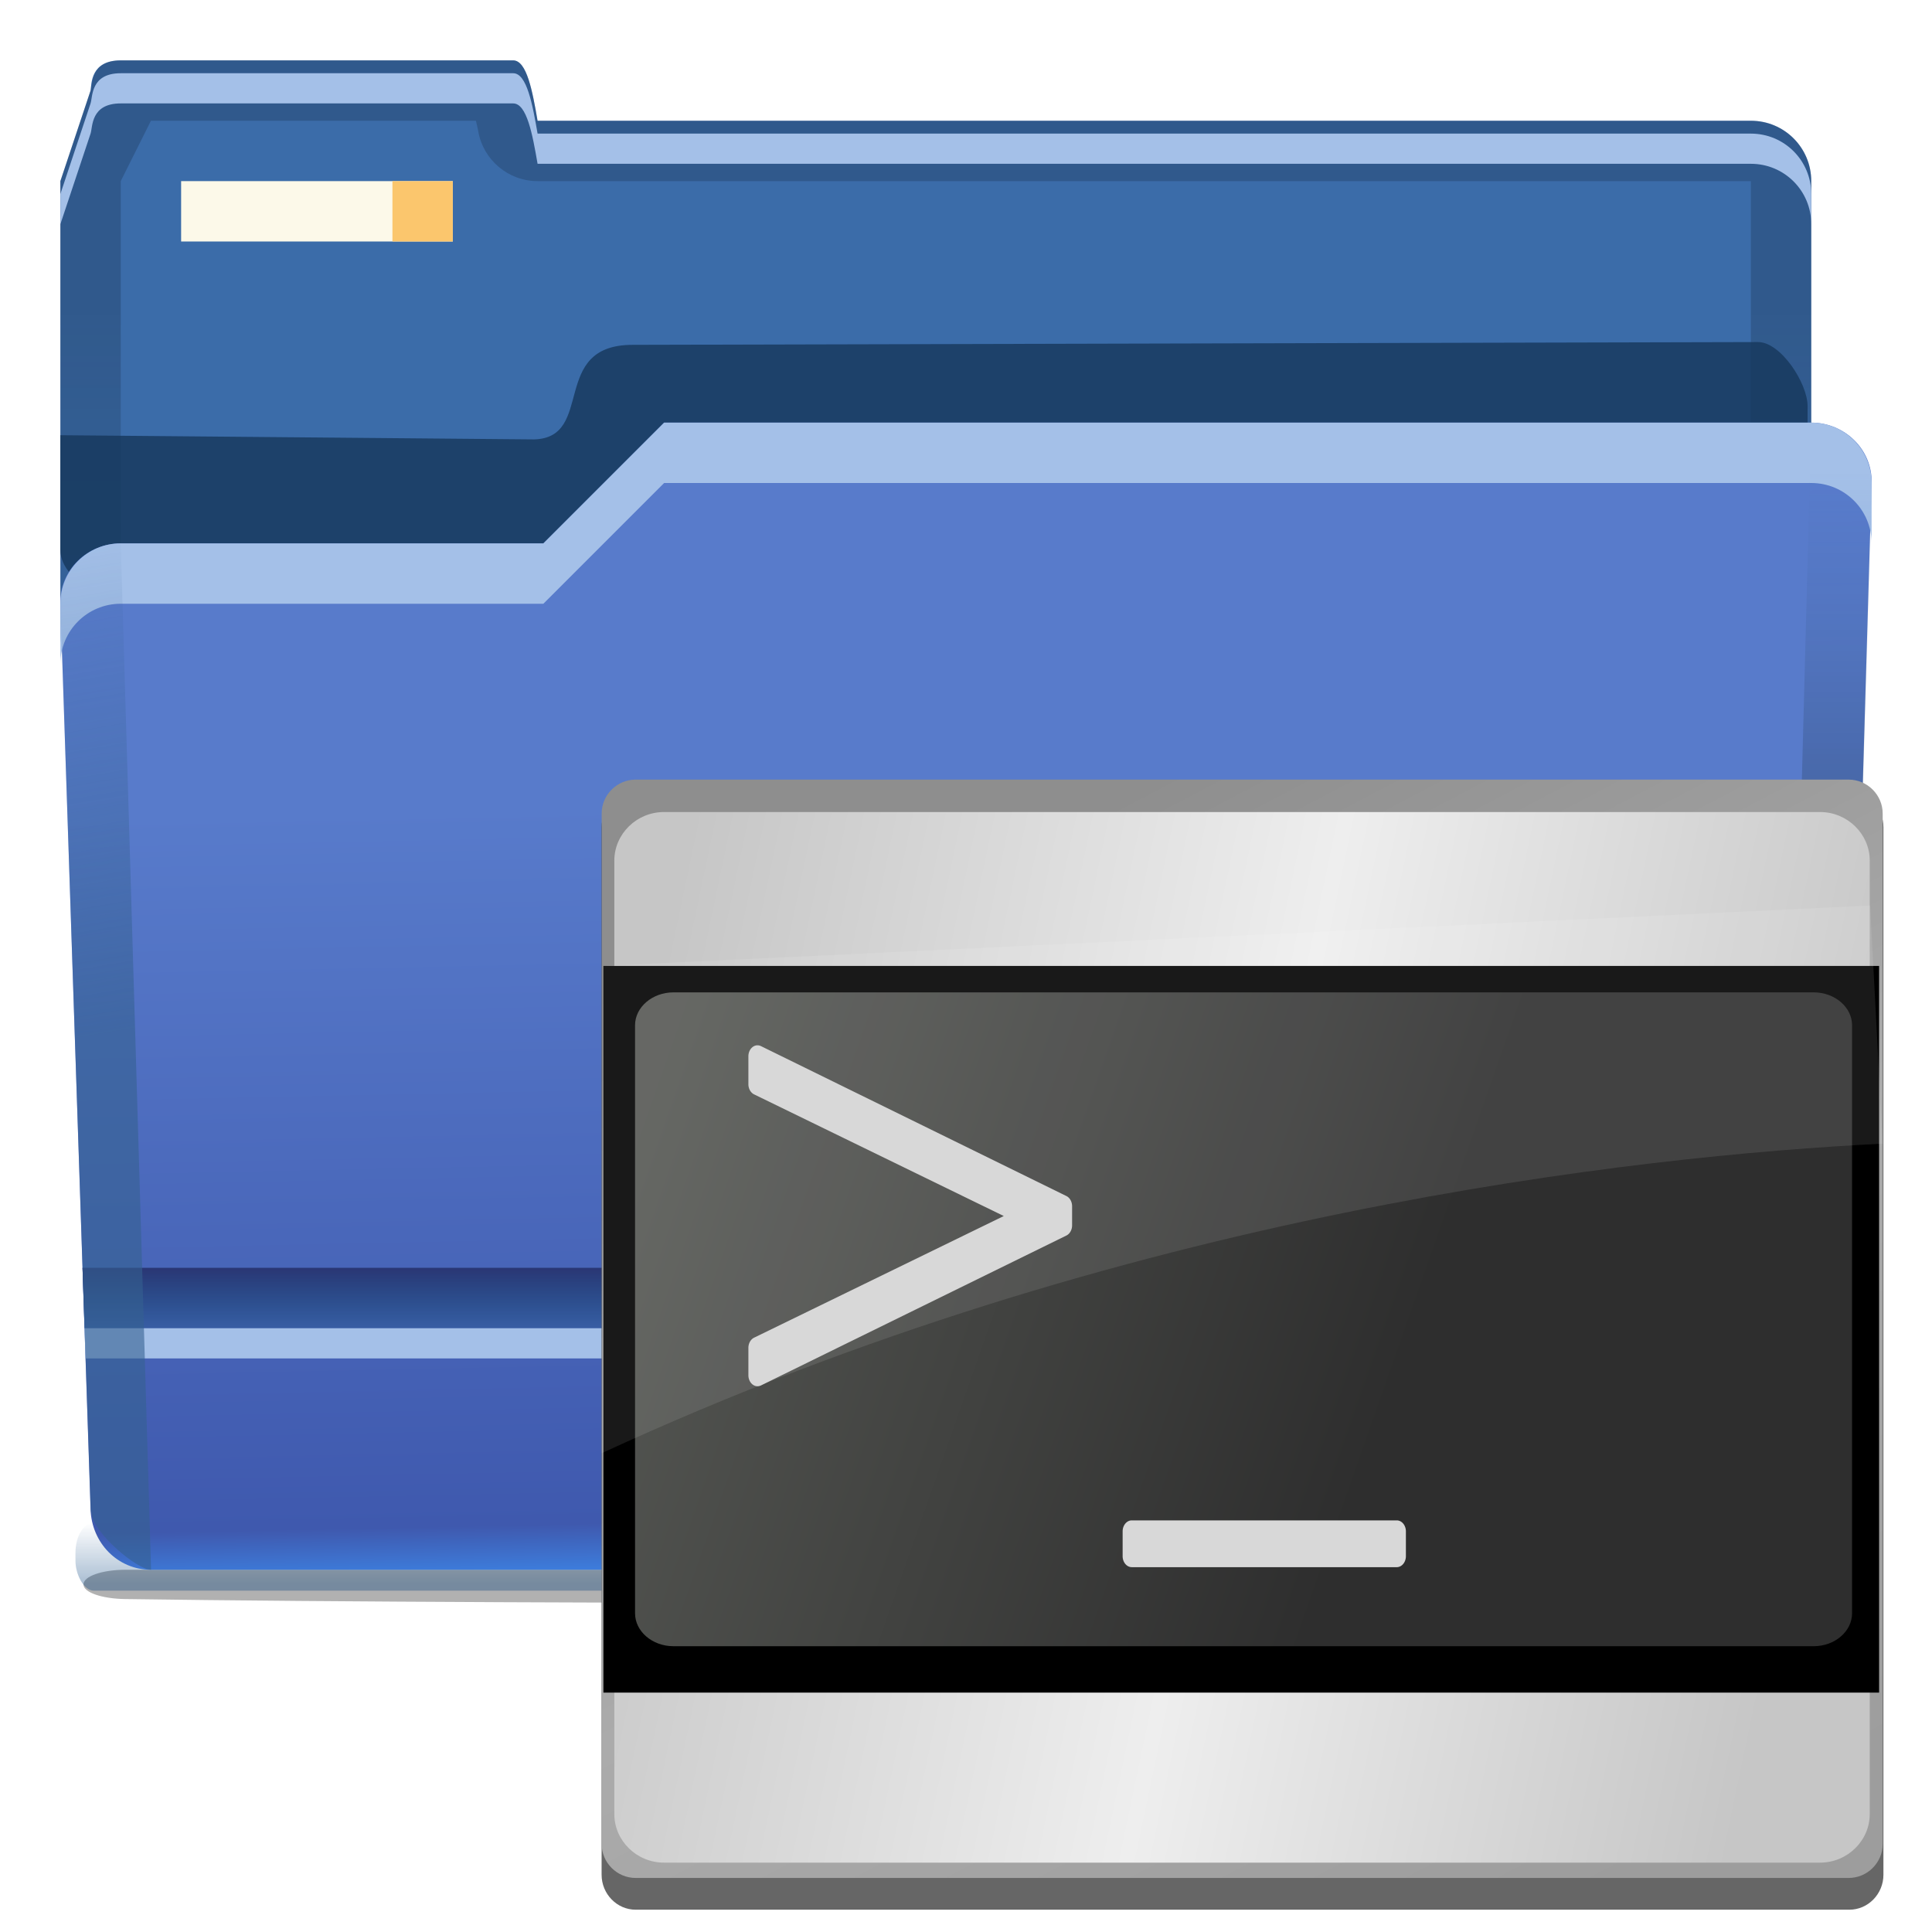 <svg height="32" viewBox="0 0 32 32" width="32" xmlns="http://www.w3.org/2000/svg" xmlns:xlink="http://www.w3.org/1999/xlink"><linearGradient id="a" gradientUnits="userSpaceOnUse" x1="7.74" x2="8" y1="1.358" y2="14"><stop offset="0" stop-color="#587bcb"/><stop offset=".941" stop-color="#3f59ae"/><stop offset="1" stop-color="#3d7cdb"/></linearGradient><linearGradient id="b" gradientTransform="matrix(1.812 0 0 1 -.812 12)" gradientUnits="userSpaceOnUse" x1="6.5" x2="6.5" y1="11" y2="12"><stop offset="0" stop-color="#2a3674"/><stop offset="1" stop-color="#174072" stop-opacity="0"/></linearGradient><linearGradient id="c" gradientUnits="userSpaceOnUse" x1="9" x2="9" y1="-7" y2="4"><stop offset="0" stop-color="#102134"/><stop offset="1" stop-color="#102134" stop-opacity="0"/></linearGradient><filter id="d" color-interpolation-filters="sRGB" height="1.268" width="1.129" x="-.065" y="-.134"><feGaussianBlur stdDeviation="3.125"/></filter><linearGradient id="e" gradientUnits="userSpaceOnUse" x1=".377" x2="-1" y1="5.215" y2="-3"><stop offset="0" stop-color="#34608f"/><stop offset="1" stop-color="#34608f" stop-opacity="0"/></linearGradient><linearGradient id="f" gradientTransform="matrix(.213 0 0 .144 2.589 -134.488)" gradientUnits="userSpaceOnUse" x1="124.012" x2="123.733" y1="966.51" y2="904.93"><stop offset="0"/><stop offset="1" stop-color="#34608f" stop-opacity="0"/></linearGradient><linearGradient id="g" gradientUnits="userSpaceOnUse" x1="55" x2="55" y1="1036.413" y2="1032.482"><stop offset="0" stop-color="#003d7b"/><stop offset="1" stop-color="#003d7b" stop-opacity="0"/></linearGradient><filter id="h" color-interpolation-filters="sRGB" height="1.697" width="1.028" x="-.014" y="-.349"><feGaussianBlur stdDeviation=".709"/></filter><filter id="i" color-interpolation-filters="sRGB" height="1.87" width="1.028" x="-.014" y="-.435"><feGaussianBlur stdDeviation=".703"/></filter><clipPath id="j"><rect height="31.444" rx="4" width="195.543" x="4" y="941.362"/></clipPath><filter id="k" color-interpolation-filters="sRGB"><feGaussianBlur stdDeviation="1.56"/></filter><linearGradient id="l" gradientTransform="matrix(.679 0 0 .708 17.857 26.78)" gradientUnits="userSpaceOnUse" x1="45.123" x2="94.191" y1="21.22" y2="114.558"><stop offset="0" stop-color="#8e8e8e"/><stop offset=".5" stop-color="#ababab"/><stop offset="1" stop-color="#9d9d9d"/></linearGradient><linearGradient id="m" gradientTransform="matrix(.643 0 0 .667 20.143 29.447)" gradientUnits="userSpaceOnUse" x1="8" x2="120" y1="40.665" y2="64"><stop offset="0" stop-color="#c6c6c6"/><stop offset=".521" stop-color="#eee"/><stop offset="1" stop-color="#c6c6c6"/></linearGradient><linearGradient id="n" gradientTransform="matrix(.987 0 0 1 1.62 0)" gradientUnits="userSpaceOnUse" x1="9" x2="106.558" y1="24.324" y2="53.655"><stop offset="0" stop-color="#555753"/><stop offset=".627" stop-color="#2e2e2e"/><stop offset="1" stop-color="#2e2e2e"/></linearGradient><g transform="translate(1 12)"><path d="m-46.991 13.14h160.201c2.216 0 4 .865 4 1.94 0 1.075-1.784 1.902-4 1.94-36.945.633-120.904.778-160.201 0-2.216-.044-4-.865-4-1.94 0-1.075 1.784-1.94 4-1.94z" filter="url(#i)" opacity=".554" transform="matrix(.173 0 0 .125 9.204 12.358)"/><rect fill="url(#g)" filter="url(#h)" height="4.392" opacity=".577" rx="2.44" ry="1.927" transform="matrix(.125 0 0 .256 -.125 -251.093)" width="234" x="3" y="1032.482"/><path d="m1-11c-.5 0-.483.384-.5.5l-.5 1.5v7.5c0 .554.451.929 1 1l27 3.5c.549.071 1-.446 1-1v-11c0-.554-.446-1-1-1h-20.096c-.084-.486-.178-1-.404-1z" fill="#3b6ca9"/><path d="m1-11c-.5 0-.463.389-.5.5l-.5 1.5v7.5c0 .554.446 1 1 1v-8.5l.5-1h5.383c.013.069.024.094.037.17.083.479.498.83.984.83h1.096 19v12c.554 0 1-.446 1-1v-11c0-.554-.446-1-1-1h-20.096c-.084-.486-.178-1-.404-1z" fill="url(#c)" opacity=".25"/><path clip-path="url(#j)" d="m56.984 956.418-52.984-.469 0 23.62 195.543-.02v-26.857c0-2.541-2.987-7.174-5.548-7.168l-125.938.311c-9.375 0-4.14 10.432-11.073 10.584z" fill="#16375b" fill-opacity=".801" filter="url(#d)" transform="matrix(.148 0 0 .148 -.593 -146.272)"/><path d="m1-3h7l2-2h19c.554 0 1.016.446 1 1l-.5 17c-.016.554-.446 1-1 1h-27c-.554 0-.982-.446-1-1l-.5-15c-.018-.554.446-1 1-1z" fill="url(#a)"/><g transform="translate(-1 -14)"><path d="m1.367 23 .033 1h28.6v-1z" fill="#385da4"/><path d="m1.367 23 .033 1h29.188l.029-1z" fill="url(#b)"/><path d="m1.4 24 .016.5h29.158l.014-.5z" fill="#a4c0e8"/></g><path d="m10-5-2 2h-7c-.554 0-1 .446-1 1v1c0-.554.446-1 1-1h7l2-2h19c.554 0 1 .446 1 1v-1c0-.554-.446-1-1-1z" fill="#a4c0e8"/><path d="m2-9h4.5v1h-4.5z" fill="#fcf9e9"/><path d="m5.5-9h1v1h-1z" fill="#fbc66d"/><path d="m.998-2.99c-.551 0-.993.441-.998.99l.502 15.01c0.0.023.012.042.014.064.038.321.751.924.984.926h.002l-.502-16.99z" fill="url(#e)" opacity=".594"/><path d="m29-5-.5 19c.554 0 .979-.565 1-1.267l.5-16.467c.021-.701-.446-1.267-1-1.267z" fill="url(#f)" opacity=".406"/><path d="m2 3.213c-.5 0-.463.389-.5.5l-.5 1.5v.5l.5-1.5c.037-.111 0-.5.5-.5h6.5c.226 0 .32.514.404 1h20.096c.554 0 1 .446 1 1v-.5c0-.554-.446-1-1-1h-20.096c-.084-.486-.178-1-.404-1z" fill="#a4c0e8" transform="translate(-1 -14)"/></g><g transform="matrix(.277 0 0 .265 3.515 2.985)"><g filter="url(#k)" opacity=".6" transform="matrix(.679 0 0 .729 28.036 38.113)"><path d="m-4.0.196c-1.65 0-3 1.35-3 3v89.804c0 1.65 1.35 3 3 3h106.882c1.65 0 3-1.35 3-3v-89.804c0-1.65-1.35-3-3-3z"/></g><path d="m25.322 37.463c-1.12 0-2.036.956-2.036 2.125v64.4c0 1.169.916 2.125 2.036 2.125h72.527c1.12 0 2.036-.956 2.036-2.125v-64.4c0-1.169-.916-2.125-2.036-2.125z" fill="url(#l)"/><path d="m27.013 39.49c-1.644 0-2.969 1.383-2.969 3.031v59.603c0 1.648 1.325 3.031 2.969 3.031h69.129c1.644 0 2.969-1.383 2.969-3.031v-59.603c0-1.648-1.325-3.031-2.969-3.031z" fill="url(#m)"/><path d="m23.391 49.109h76.28v45.419h-76.28z"/><path d="m104.278 69.429c0 1.65-1.332 3-2.96 3h-87.858c-1.628 0-2.96-1.35-2.96-3v-53.573c0-1.65 1.332-3 2.96-3h87.858c1.628 0 2.96 1.35 2.96 3z" fill="url(#n)" transform="matrix(.776 0 0 .686 17.135 41.942)"/><path d="m23.286 79.566c31.223-15.08 61.864-18.583 76.599-19.349l-.75-14.882-75.744 3.773z" fill="#fff" opacity=".1"/></g><path d="m55.023 63.461a.665.665 0 0 0 -.656.664v1.688a.665.665 0 0 0 .414.615l18.139 7.354-18.139 7.354a.665.665 0 0 0 -.414.615v1.656a.665.665 0 0 0 .916.615l22.188-9.062a.665.665 0 0 0 .412-.615v-1.156a.665.665 0 0 0 -.412-.615l-22.188-9.062a.665.665 0 0 0 -.26-.049zm27.195 28.719a.665.665 0 0 0 -.664.664v1.5a.665.665 0 0 0 .664.664h19.25a.665.665 0 0 0 .664-.664v-1.5a.665.665 0 0 0 -.664-.664z" fill="#d8d8d8" transform="matrix(.228 0 0 .274 0 -.075)"/></svg>